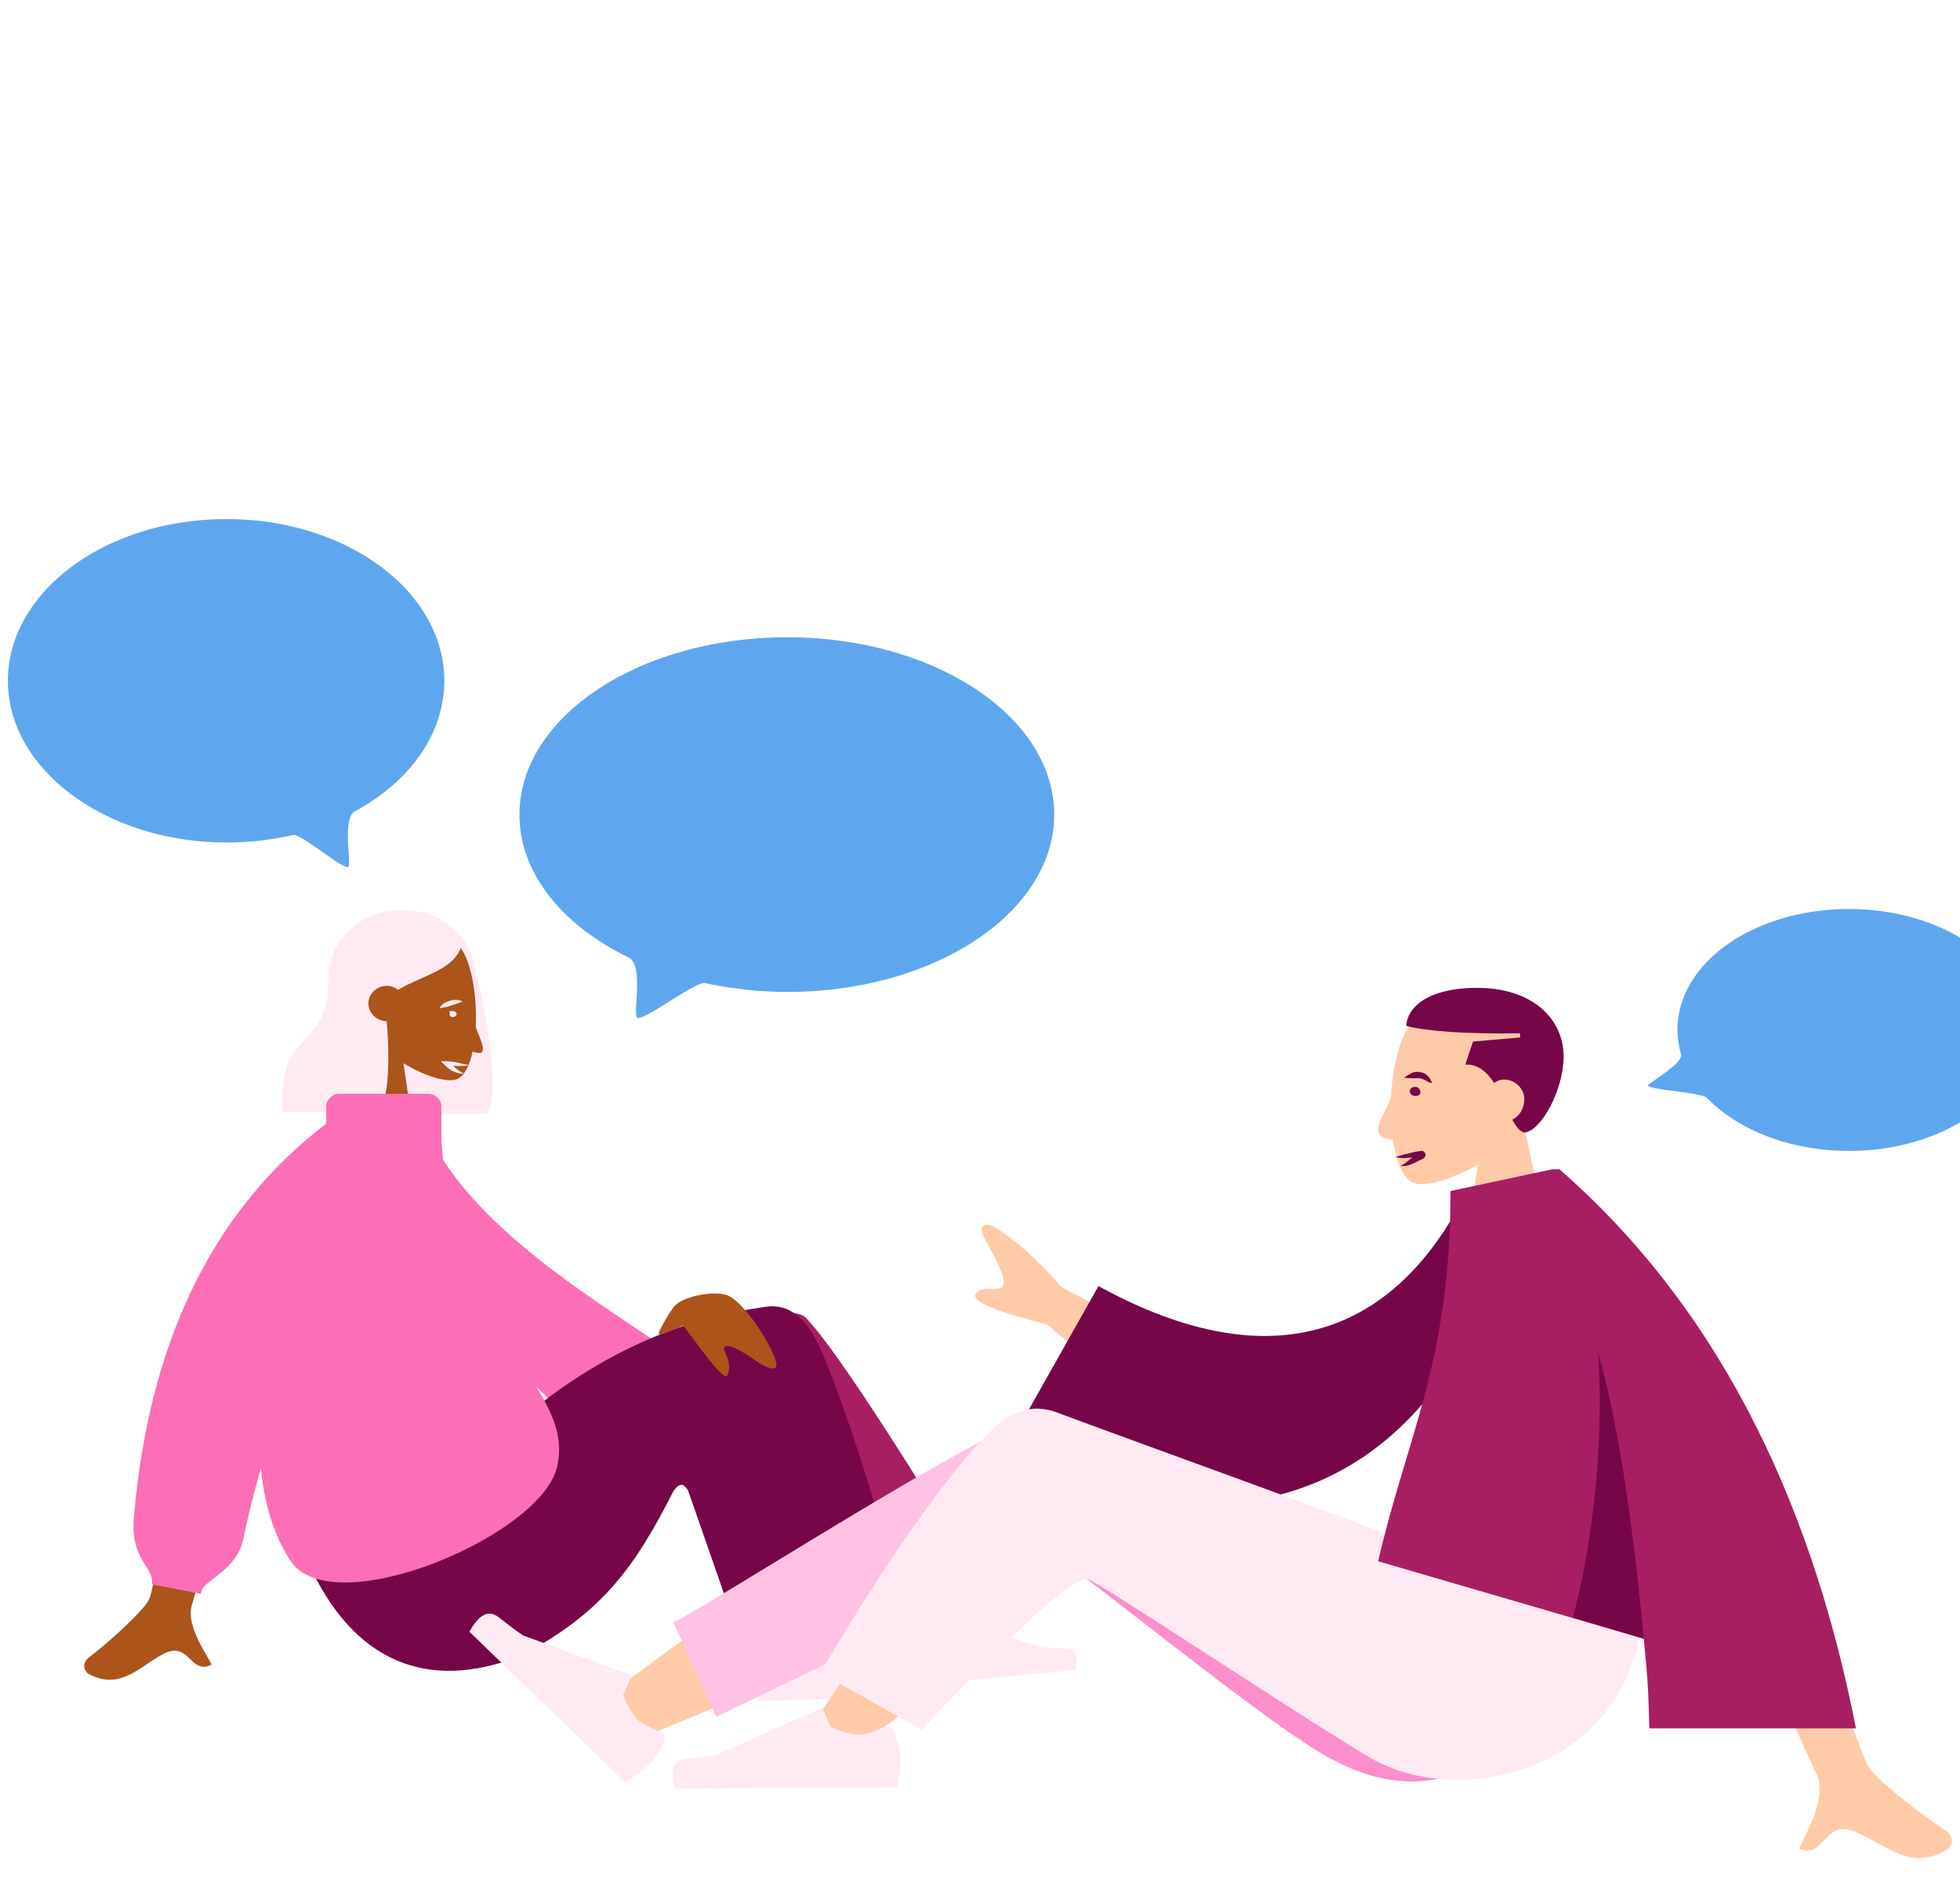 <svg fill="none" height="238" width="248" xmlns="http://www.w3.org/2000/svg"><filter id="a" color-interpolation-filters="sRGB" filterUnits="userSpaceOnUse" height="261.083" width="336.793" x="-1" y="-24"><feFlood flood-opacity="0" result="BackgroundImageFix"/><feColorMatrix in="SourceAlpha" result="hardAlpha" values="0 0 0 0 0 0 0 0 0 0 0 0 0 0 0 0 0 0 127 0"/><feOffset dx="1" dy="1"/><feGaussianBlur stdDeviation="1"/><feColorMatrix values="0 0 0 0 0.129 0 0 0 0 0.129 0 0 0 0 0.129 0 0 0 0.4 0"/><feBlend in2="BackgroundImageFix" result="effect1_dropShadow_17863_419986"/><feBlend in="SourceGraphic" in2="effect1_dropShadow_17863_419986" result="shape"/></filter><g filter="url(#a)"><g fill="#5ea7ef"><path d="M55.214 85.13c0 6.791-4.446 12.808-11.292 16.504-1.6.86-.534 6.017-.8 6.962-.267.86-6.046-4.211-7.024-3.953a38.514 38.514 0 0 1-8.447.945C12.448 105.588 0 96.391 0 85.131s12.359-20.457 27.651-20.457S55.214 73.87 55.214 85.13zM254.64 129.311c0 8.51-9.691 15.3-21.694 15.3-7.468 0-14.048-2.664-17.96-6.704-.8-.774-8.269-1.032-7.379-1.719 1.422-1.032 4.356-2.837 4.089-3.782-.266-1.032-.444-2.063-.444-3.095 0-8.509 9.691-15.3 21.694-15.3s21.694 6.791 21.694 15.3zM64.727 102.064c0 7.392 5.423 14.01 13.78 18.05 1.957.946.623 6.619 1.068 7.564.355.946 7.38-4.556 8.624-4.298 3.29.688 6.757 1.118 10.402 1.118 18.672 0 33.787-10.057 33.787-22.434 0-12.378-15.115-22.435-33.786-22.435-18.672 0-33.875 10.057-33.875 22.435z"/></g><path d="m22.762 167.819 9.069-.601c-5.335 22.176-8.18 33.78-8.535 34.811-.8 2.407 1.511 5.759 2.489 7.564-2.756 1.461-2.756-3.18-6.224-1.289-3.112 1.719-5.423 4.556-9.335 2.493-.445-.258-1.067-1.29.089-2.149 2.934-2.235 7.024-6.103 7.557-7.306.711-1.548 2.4-12.722 4.89-33.523z" fill="#ac5419"/><path d="m48.635 141.001 3.556-.859c7.113 18.91 37.165 30.084 39.476 37.218.89 2.579-1.066 4.04.09 4.813l-4.446 3.611c-.89-.86-2.4.945-6.046 0-3.645-.86-30.94-21.919-32.63-44.783z" fill="#fc6eb5"/><path d="M59.123 121.575c1.423 5.072 3.29 16.59 1.423 18.395H48.454v-.086c-4.445-.516-7.913-4.126-7.913-8.596v-8.423c0-4.814 4.001-8.682 8.98-8.682h.8c4.446 0 8.18 3.181 8.802 7.392z" fill="#ffeaf4"/><path d="M45.166 129.655c-1.956-2.149-3.201-4.813-3.023-7.822.622-8.595 13.07-6.704 15.47-2.407 2.4 4.298 2.134 15.386-.978 16.16-1.245.344-3.912-.43-6.58-2.063l1.69 11.604h-9.958z" fill="#ac5419"/><path d="M47.922 128.194c.444 4.813.266 10.228-1.067 11.518H34.763c-.711-11.26 5.868-6.963 5.868-17.535.444-.344.8-.774 1.156-1.117v-.344c2.134-4.126 4.712-6.189 8.002-6.189 4.8 0 6.312 2.149 7.646 4.04-.978 3.18-4.712 3.696-8.09 5.673-.356-.344-.89-.516-1.423-.516-1.245 0-2.312 1.032-2.312 2.235s1.067 2.235 2.312 2.235c-.09 0-.09 0 0 0zM117.185 208.046c-8.269-7.994-13.959-13.925-16.982-17.879-5.246-6.79-9.514-12.807-10.936-15.128-3.379-5.587 5.423-9.197 7.735-6.704 3.556 3.782 11.558 16.073 24.006 36.874z" fill="#ffeaf4"/><path d="m105.626 206.413-17.249-32.061c-3.556-5.759 10.136-11.175 12.625-8.596 5.602 5.931 19.916 30.17 21.517 31.975z" fill="#a81e63"/><path d="M97.171 210.061c-2.066-4.613-8.655-20.977-10.633-28.961-.56-2.325-1.108-4.529-1.574-6.559-1.412-6.209 10.036-9.795 11.172-3.801 2.702 14.877 5.608 35.907 5.924 37.707.517 2.514-3.57 4.532-4.889 1.614z" fill="#ffeaf4"/><path d="M95.243 208.339c-.445 1.253-.665 2.131-.629 2.752-.008.695.155 1.786.458 3.155.838-.034 8.657-.291 23.501-.846.575-1.981.169-3.007-1.098-3.111-1.343-.146-2.411-.239-3.281-.322l-11.004-4.315c-.23-.128-.441.055-.531.205l-.671 1.628c-1.198.635-2.17.895-2.933.972-.64.044-1.496-.232-2.582-.635-.505-.181-.96.066-1.23.517.045-.075.045-.075 0 0z" fill="#ffeaf4"/><path d="M113.805 207.015c-.267 1.117-.445 1.977-.356 2.492.089.688.267 1.634.622 2.837.8-.086 7.824-.774 21.072-2.063.356-1.805-.089-2.751-1.245-2.751-1.155 0-2.222-.085-3.023-.085l-10.224-3.267c-.178-.086-.445 0-.445.258l-.444 1.547c-1.067.602-1.868.946-2.579 1.032-.533.086-1.334-.086-2.4-.43-.356-.172-.801 0-.978.43z" fill="#ffeaf4"/><path d="M84.2 187.675c-4.802 9.455-8.98 15.472-19.472 20.887-11.558 4.469-21.072.859-26.851-12.12l19.294-11.518c3.023-.773 15.114-17.535 39.031-20.629 4.446-.43 6.313 4.728 7.202 6.705 0 .086 4.89 11.432 10.58 33.952l-21.96-.258-5.957-17.105c-.623-1.032-1.156-.946-1.868.086z" fill="#770649"/><path d="M54.858 143.15c1.511 25.615 17.248 31.116 14.581 41.602-2.223 8.682-28.451 19.684-33.697 11.69-2.134-3.266-3.29-7.22-3.734-11.69a138.26 138.26 0 0 0-2.223 8.939c-.89 4.298-5.513 5.33-5.335 6.963l-6.224-1.204c.267-2.234-2.667-3.094-2.311-8.165 1.867-22.434 9.958-39.11 24.361-50.112v-2.149c0-.859.712-1.633 1.69-1.633h11.202c.89 0 1.69.688 1.69 1.633z" fill="#fc6eb5"/><path d="M85.442 166.702s3.556 4.813 4.268 5.501c.71.687 1.155 1.203 1.333.773.711-1.461-.533-3.008-.444-3.438.355-.945 3.467 1.204 3.823 1.461.622.516 3.29 2.149 2.756.258-.533-2.063-3.912-7.392-6.046-8.337-1.6-.688-5.512 0-6.757 1.289-.8.945-2.045 3.266-2.045 3.524 0 .43 3.112-1.031 3.112-1.031z" fill="#ac5419"/><path d="M56.636 126.99c-.267-.086-.534-.086-.711-.086-.356 1.376 1.511.602.622.086" fill="#ffeaf4"/><path d="M59.037 128.194c-.089.774 1.6 3.438.889 3.954-.356.258-1.69-.258-1.867-.516-.356-.773.444-2.75.978-3.438z" fill="#ac5419"/><path d="M54.592 126.561c.267-.516.8-.774 1.334-.946.533-.171 1.155-.171 1.6.086-.534.258-.978.344-1.423.516-.444.172-.978.258-1.511.344zM58.324 133.781c-.445.086-.978.086-1.423.086-.444 0-.889-.086-1.333-.086l.178-.516.889.86c.355.258.622.515 1.067.687-.445.086-.89-.086-1.334-.258-.445-.171-.8-.515-1.067-.773l-.533-.516h.71c.534 0 .979.086 1.423.172z" fill="#ffeaf4"/><path d="m144.301 177.79-12.714-11.174c-6.668-1.72-9.691-3.009-9.158-3.868.889-1.29 2.667-.258 3.379-.946.711-.773-.712-3.352-2.045-5.759-1.423-2.407.089-2.235.978-1.891 2.845 1.805 5.69 4.384 8.624 7.736l17.427 9.111z" fill="#ffcaa7"/><path d="M183.689 170.054c-13.158 22.09-36.186 23.552-57.525 12.635l11.825-20.973c22.584 12.378 37.521 5.415 46.145-11.088l8.18 2.407c-1.956 5.329-5.246 11.346-8.625 17.019z" fill="#770649"/><path d="m173.376 194.637 25.161 15.042c-9.602 14.097-19.827 18.652-32.452 11.088-8.802-5.243-30.941-23.551-31.919-23.551" fill="#fc8ecc"/><path d="M128.032 182.432c3.29 2.406 5.513 7.392.889 10.83-2.934 2.149-11.469 7.478-21.338 13.151-5.779 3.352-15.915 7.822-30.23 13.581l-3.2-5.243c15.914-11.776 28.095-20.458 36.719-26.131 14.582-9.455 17.16-6.188 17.16-6.188z" fill="#ffcaa7"/><path d="M135.855 188.276c.089 1.032-.178 1.891-.533 2.665-2.756 6.704-7.913 12.034-12.892 16.847-5.068 4.9-10.758 9.283-16.538 13.323-2.133 1.547-5.156-2.493-3.912-4.212 1.245-1.719 19.827-29.912 25.073-34.468 2.223-1.976 8.269 2.321 8.891 5.588-.178.085-.089.171-.089.257z" fill="#ffcaa7"/><path d="M83.06 219.258c.193-.494-.087-1.051-.592-1.231-1.363-.458-2.284-.97-2.808-1.461-.632-.653-1.238-1.691-1.816-3.115l.896-2.007c.135-.225-.005-.504-.235-.632l-13.328-4.905c-.876-.587-1.86-1.334-3.106-2.328-1.291-.918-2.446-.358-3.676 1.865C70.83 217.469 77.44 223.85 78.15 224.545c1.425-1.011 2.516-1.808 3.076-2.399.59-.473 1.176-1.45 1.834-2.888z" fill="#ffeaf4"/><path d="M84.197 204.264c2.934-1.203 33.964-21.145 43.744-25.271 4.268-1.805 14.226 10.401 6.935 15.386l-45.255 21.833z" fill="#ffc2e5"/><path d="M112.029 218.016c-.267-.515-.8-.687-1.334-.429-1.333.601-2.312.859-3.023.859-.889 0-2.134-.344-3.556-.945l-.889-1.977c-.089-.258-.445-.344-.623-.258l-12.98 5.759a73.66 73.66 0 0 1-3.913.516c-1.6.171-1.956 1.461-1.244 3.782 17.693-.172 27.028-.172 28.095-.172.267-1.633.445-2.923.445-3.782-.089-.774-.356-1.891-.978-3.353zM132.744 177.704c11.025 4.126 41.077 14.87 46.589 17.363l27.385 3.782c1.778 23.122-22.05 29.998-34.675 22.348-8.802-5.243-34.498-22.348-35.476-22.434-.622-.086-4.09.859-20.894 19.082l-12.892-7.22c1.512-2.407 10.492-18.137 19.827-28.795 2.401-2.579 5.424-5.845 10.136-4.126z" fill="#ffeaf4"/><path d="M195.871 160.169h-11.914l2.045-13.838c-3.201 1.891-6.401 2.75-7.913 2.406-3.734-.945-4.09-14.096-1.156-19.339 2.846-5.158 17.694-7.479 18.494 2.836.266 3.61-1.334 6.79-3.557 9.369z" fill="#ffcaa7"/><path d="m184.402 133.695.978-2.922 5.957-.516v-.516c-6.935.086-11.736-.258-14.403-.945.089-2.235 2.578-4.814 8.98-4.814 7.112 0 10.935 4.04 10.935 8.682 0 4.211-2.845 9.455-4.978 9.627-.534-.086-1.067-.774-1.512-1.634.889-.429 1.512-1.375 1.512-2.664 0-1.204-1.156-2.407-2.49-2.407-.533 0-.978.172-1.334.43-.889-1.375-2.045-2.407-3.645-2.321z" fill="#770649"/><path d="M235.346 222.401c.711 1.375 5.957 5.673 9.691 8.079 1.512.946.889 2.235.267 2.579-4.534 2.664-7.468-.516-11.38-2.235-4.268-1.891-3.913 3.524-7.291 2.063 1.067-2.235 3.467-6.447 2.312-9.197-.534-1.204-6.758-14.87-18.672-40.829h10.936c8.447 24.411 13.159 37.649 14.137 39.54z" fill="#ffcaa7"/><path d="M195.427 146.932h.889c19.116 16.675 31.563 40.313 37.52 70.741h-26.14c-.177-5.759-.177-5.845-.711-11.346l-33.608-9.799c3.645-15.816 9.158-25.271 9.158-46.845z" fill="#a81e63"/><path d="m206.984 206.327-8.98-2.665c1.956-7.048 4.09-20.199 3.201-33.522 2.845 9.627 4.801 25.357 5.779 36.187z" fill="#770649"/><path d="M175.153 136.961c.267 1.805-4.268 6.189.267 6.189z" fill="#ffcaa7"/><path d="M178.264 136.531c-1.067-.171-1.156 1.032-.267 1.118.978.086.889-.86.267-1.118zM176.664 135.328c.267-.172.534-.344.889-.516.267-.172.623-.258 1.067-.172.178 0 .445.086.622.172.178.086.356.258.445.344.267.258.356.516.533.86-.355 0-.711-.258-.889-.344-.266-.172-.444-.172-.622-.258h-.8c-.534 0-.978 0-1.245-.086zM175.598 145.385c.533-.172 1.067-.344 1.6-.43.533-.172.978-.258 1.6-.344h.178c.089 0 .178.086.267.172s.178.344.089.516c-.178.344-.267.258-.356.344l-.355.171c-.267.086-.445.258-.712.344-.533.258-1.067.43-1.689.344.533-.258.889-.602 1.334-.945.177-.172.444-.344.622-.516l.356-.258-.089.086c-.089.172 0 .344.089.344 0 0 .089.086.178.086h.088a9.09 9.09 0 0 1-1.6.172c-.533.086-1.067.086-1.6-.086z" fill="#770649"/></g></svg>